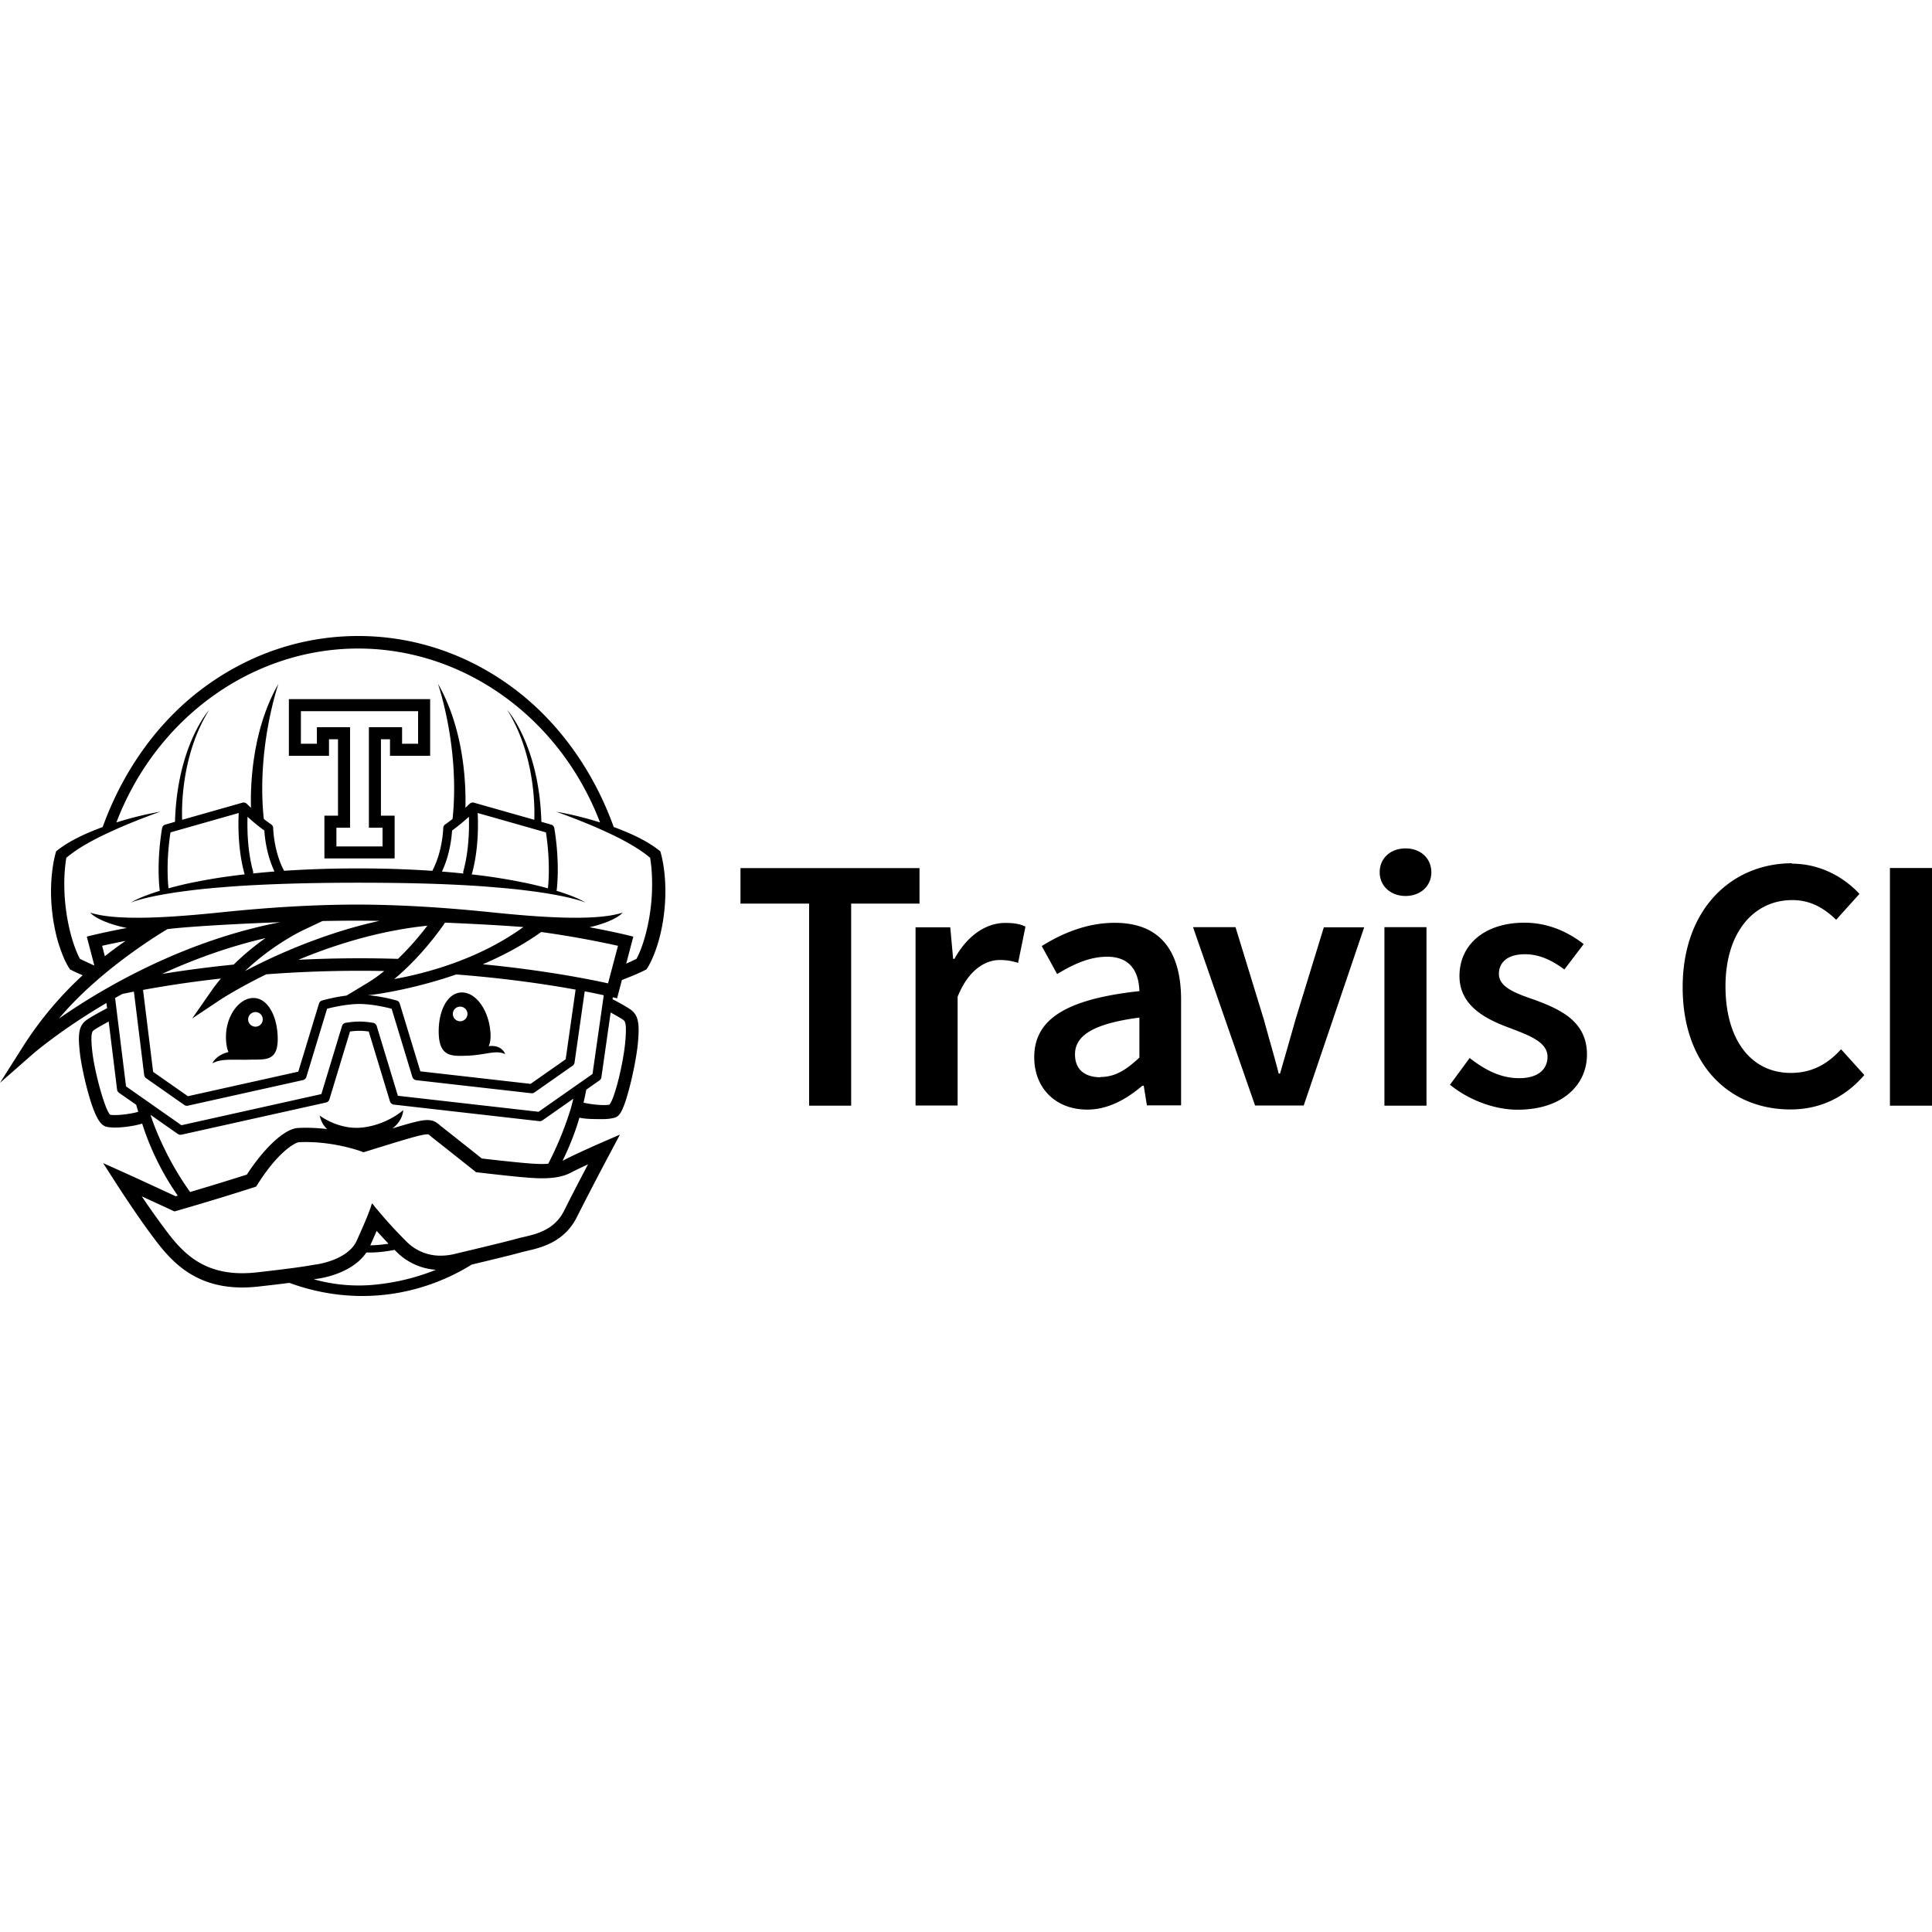 <svg xmlns="http://www.w3.org/2000/svg" width="1em" height="1em" viewBox="0 0 128 128"><path fill="currentColor" d="M23.732 42.137c-3.748 0-7.347 1.228-10.408 3.55c-2.96 2.247-5.211 5.47-6.521 9.106c-.47.173-.934.362-1.39.576c-.556.266-1.1.566-1.606.963l-.09.07l-.033.125a7 7 0 0 0-.116.489a9 9 0 0 0-.078.478a11 11 0 0 0-.094.961a12 12 0 0 0 .057 1.924q.102.957.357 1.896q.131.468.311.926a7 7 0 0 0 .195.457q.055.111.116.225l.062.113c.024.041.042.072.078.127l.065.102l.101.05c.108.056.197.1.295.145l.287.129l.157.064a23.7 23.7 0 0 0-3.934 4.692L0 71.74l2.168-1.902c.037-.032 1.852-1.606 4.883-3.387l.043.348c-.198.102-1.153.604-1.436.84c-.469.39-.49.996-.365 2.125c.064.578.282 1.7.574 2.728c.503 1.773.873 2.086 1.198 2.16c.145.035.335.051.546.051c.58 0 1.325-.114 1.809-.26a17.8 17.8 0 0 0 2.357 4.77l-.142.04c-.591-.273-2.655-1.23-3.35-1.542l-1.453-.652l.86 1.337c.062.097 1.544 2.409 2.755 3.965c1.131 1.454 2.68 2.938 5.604 2.938q.527 0 1.097-.065c.873-.099 1.53-.176 2.028-.24c3.068 1.128 6.453 1.195 9.664-.021a14 14 0 0 0 2.414-1.192l.043-.01c1.194-.287 2.55-.61 3.219-.798c.108-.03.24-.06.38-.094c.933-.214 2.49-.577 3.32-2.238a222 222 0 0 1 2.22-4.272l.636-1.197l-1.244.539c-.066.03-1.641.716-2.46 1.146q-.046.024-.096.047c.664-1.355 1-2.441 1.117-2.857c.457.11 1.139.096 1.638.096c.246 0 .498-.042.663-.084c.324-.083.574-.298 1.046-2.127c.274-1.063.472-2.22.526-2.815c.105-1.158.07-1.777-.403-2.168c-.235-.194-.924-.566-1.275-.75l.016-.127l.283.07l.318-1.21q.168-.07.367-.149a20 20 0 0 0 .576-.234l.288-.13a8 8 0 0 0 .295-.144l.101-.052l.066-.1a2 2 0 0 0 .077-.127l.062-.113a4 4 0 0 0 .115-.225a9 9 0 0 0 .196-.457q.179-.458.31-.926a12 12 0 0 0 .356-1.896a12 12 0 0 0 .058-1.926a11 11 0 0 0-.091-.959a7 7 0 0 0-.08-.478a6 6 0 0 0-.114-.489l-.035-.125l-.088-.068c-.505-.397-1.051-.699-1.605-.965a17 17 0 0 0-1.393-.576c-1.309-3.634-3.561-6.859-6.521-9.106c-3.06-2.322-6.66-3.55-10.409-3.55m0 .83c6.969 0 13.353 4.543 16.022 11.521a23 23 0 0 0-1.135-.326a21 21 0 0 0-1.765-.383q.425.153.845.313q.42.157.838.326c.555.223 1.107.454 1.645.707c.54.247 1.071.511 1.578.807c.468.27.916.565 1.312.898c.018.1.035.21.047.314q.028.221.047.442a13 13 0 0 1-.424 4.436a9 9 0 0 1-.273.837a7 7 0 0 1-.168.403a5 5 0 0 1-.094.19l-.035.071l-.135.067l-.265.125l-.284.127l.471-1.787c-.11-.03-1.139-.296-2.906-.623l.164-.038a8 8 0 0 0 1.08-.345a5 5 0 0 0 .51-.246c.163-.094.323-.199.447-.34c-1.77.578-5.43.316-8.686-.02c-2.974-.307-5.957-.507-8.955-.513c-2.997.007-5.979.206-8.955.513c-3.253.336-6.912.598-8.683.02c.124.141.284.246.447.34c.163.092.336.172.51.246a8 8 0 0 0 1.47.43c-1.612.306-2.548.547-2.652.576l.492 1.877l-.027.025c-.169-.075-.373-.174-.522-.242l-.265-.125l-.135-.067l-.037-.072q-.046-.092-.092-.19a6 6 0 0 1-.166-.402a9 9 0 0 1-.275-.838a13.2 13.2 0 0 1-.463-3.54a11 11 0 0 1 .088-1.338a9 9 0 0 1 .045-.313a9 9 0 0 1 1.312-.898c.507-.296 1.036-.56 1.576-.807a32 32 0 0 1 1.647-.707q.416-.17.836-.326c.28-.109.563-.21.847-.313a21 21 0 0 0-1.767.383a24 24 0 0 0-1.133.326c2.669-6.978 9.051-11.521 16.021-11.521m-5.28 2.33c-1.8 3.13-1.863 6.906-1.823 8.223a9 9 0 0 1-.277-.266l-.014-.01l-.006-.008l-.012-.008l-.039-.023l-.017-.01a.3.3 0 0 0-.051-.017l-.012-.004a.3.3 0 0 0-.064-.006l-.016.002l-.05.006q-.006.001-.01.004l-3.994 1.134c-.032-.815-.05-4.318 1.785-7.271c-.064.072-2.118 2.417-2.258 7.404l-.643.184a.3.3 0 0 0-.213.238c-.392 2.377-.166 4.04-.156 4.11q.004.02.01.038l-.154.047c-.61.2-1.219.412-1.772.735c.296-.117.602-.202.908-.278q.462-.116.928-.203a29 29 0 0 1 1.873-.293a40 40 0 0 1 1.883-.203c.63-.053 1.26-.106 1.89-.142c2.524-.15 5.053-.196 7.584-.198c2.532.003 5.062.04 7.584.196c.632.036 1.261.091 1.891.144a42 42 0 0 1 1.883.203a29 29 0 0 1 1.873.293c.31.06.62.125.926.203c.308.076.614.16.91.278c-.553-.324-1.164-.536-1.772-.735l-.156-.047q.007-.017.01-.039c.01-.07.235-1.732-.156-4.109a.3.3 0 0 0-.213-.238l-.645-.184c-.138-4.987-2.192-7.332-2.256-7.404c1.835 2.953 1.82 6.456 1.787 7.271l-3.996-1.134l-.01-.004l-.05-.006l-.016-.002a.2.2 0 0 0-.064.006l-.01.002q-.026.007-.053.02l-.017.007l-.04.025l-.011.008l-.008.008l-.012.01c-.003.004-.11.108-.277.266c.04-1.317-.023-5.093-1.82-8.223c.037.11 1.463 4.282.97 8.959a8 8 0 0 1-.488.363a.3.3 0 0 0-.13.24c0 .016-.036 1.506-.694 2.774a.3.3 0 0 0-.024.062a72 72 0 0 0-4.918-.16a73 73 0 0 0-4.916.158a.4.4 0 0 0-.023-.06c-.658-1.268-.692-2.758-.693-2.774a.3.3 0 0 0-.13-.24a8 8 0 0 1-.491-.363c-.492-4.677.936-8.85.974-8.96zm.687 1.023v3.752h2.658v-1.095h.596v5.064h-.9v2.832h4.652v-2.832h-.907v-5.064h.6v1.095h2.66V46.32zm.797.797h7.763v2.158h-1.06v-1.097H24.44v6.662h.905v1.236h-3.057V54.84h.904v-6.662h-2.197v1.097h-1.06zm-4.12 6.746c-.039.766-.058 2.428.377 4.012a.4.4 0 0 0 .022.053l-.133.015c-.634.077-1.27.159-1.902.264c-.631.107-1.26.223-1.885.361a31 31 0 0 0-1.13.284c-.032-.268-.174-1.724.13-3.704zm15.83 0l4.524 1.285c.304 1.982.162 3.437.13 3.704a32 32 0 0 0-1.128-.282a38 38 0 0 0-3.79-.625q-.066-.008-.134-.013a.4.4 0 0 0 .024-.057c.434-1.584.415-3.246.375-4.012zm-.581.25c.027.8.006 2.248-.366 3.604a.3.3 0 0 0 0 .156a59 59 0 0 0-1.42-.13c.532-1.115.647-2.302.672-2.72c.408-.29.815-.639 1.114-.91m-14.665.002c.299.271.704.618 1.114.908c.024.418.14 1.602.672 2.715q-.713.057-1.422.133a.3.3 0 0 0 0-.154c-.372-1.353-.39-2.801-.364-3.602m76.723 2.094c-.993 0-1.715.645-1.715 1.586c0 .906.731 1.566 1.715 1.566s1.707-.66 1.707-1.566c0-.94-.723-1.586-1.707-1.586m25.62.984c-4.041 0-7.262 3.058-7.262 8.213c0 5.208 3.152 8.098 7.14 8.098c1.994 0 3.632-.818 4.895-2.281l-1.541-1.707c-.889.984-1.935 1.568-3.328 1.568c-2.622 0-4.329-2.178-4.329-5.748c0-3.527 1.846-5.703 4.424-5.703c1.202 0 2.092.52 2.91 1.304l1.541-1.714c-.992-1.072-2.56-2.002-4.476-2.002zm6.47.315v15.744H128V57.508zm-76.154.008v2.351h4.546v13.385h2.786V59.867h4.529v-2.351zm-25.448 3.48h.002q.765.002 1.53.014a31 31 0 0 0-2.48.654a38 38 0 0 0-6.427 2.67c1.707-1.633 3.521-2.547 3.729-2.648l.02-.012l1.382-.654q1.124-.023 2.244-.024m-5.047.102a33 33 0 0 0-2.603.615c-5.3 1.483-9.593 4.057-12.057 5.77c2.536-3.032 6.229-5.352 7.192-5.928a35 35 0 0 1 1.416-.133a110 110 0 0 1 2.218-.147a194 194 0 0 1 3.834-.177m10.92.029q1.507.063 3.014.148q1.084.063 2.164.143l.008.004l-.22.158c-2.953 2.06-6.365 2.933-8.333 3.285c1.39-1.15 2.473-2.506 3.02-3.246c.17-.232.289-.405.347-.492m71.52.004c-2.656 0-4.31 1.462-4.31 3.535c0 1.977 1.758 2.864 3.308 3.43c1.263.487 2.525.923 2.525 1.916c0 .81-.6 1.42-1.87 1.42c-1.203 0-2.214-.506-3.276-1.325l-.008-.017l-1.307 1.777c1.167.958 2.866 1.654 4.477 1.654c2.978 0 4.598-1.653 4.598-3.656c0-2.203-1.777-2.988-3.397-3.597c-1.263-.436-2.437-.837-2.437-1.743c0-.749.549-1.304 1.724-1.304c.958 0 1.793.4 2.612 1.01l1.28-1.682c-.957-.75-2.29-1.418-3.92-1.418zm-27.152.008c-1.873 0-3.526.722-4.832 1.54l1.017 1.856c1.028-.627 2.133-1.15 3.309-1.15c1.585 0 2.116 1.054 2.142 2.316l-.017-.035c-4.833.531-6.95 1.855-6.95 4.38c0 2.073 1.446 3.468 3.51 3.468c1.394 0 2.613-.698 3.658-1.586h.086l.21 1.306h2.265v-7.002c0-3.291-1.438-5.093-4.398-5.093m-7.262.008c-1.263 0-2.509.837-3.354 2.378h-.088l-.191-2.09h-2.299v11.81h2.787V66.04c.714-1.794 1.847-2.437 2.787-2.437c.497 0 .81.069 1.22.19l.488-2.403c-.366-.174-.74-.244-1.35-.244zm-38.276.183a15 15 0 0 1-.23.295a19 19 0 0 1-1.717 1.902a85 85 0 0 0-2.514-.039a85 85 0 0 0-4.086.1c1.832-.76 4.033-1.501 6.416-1.947a25 25 0 0 1 2.131-.31zm50.727.096l4.111 11.818h3.223l4.006-11.808h-2.674l-1.88 6.12c-.323 1.159-.672 2.352-1.02 3.571h-.088c-.314-1.22-.67-2.412-.983-3.57l-1.88-6.131zm12.68 0v11.826h2.787V61.426H91.72zm-55.87.322a64 64 0 0 1 5.092.914l-.658 2.488c-1.34-.295-4.287-.875-8.299-1.265c1.311-.56 2.647-1.26 3.866-2.137zm-18.257.402a16.4 16.4 0 0 0-2.11 1.756a80 80 0 0 0-4.752.62c2.03-.934 4.346-1.791 6.862-2.376m-9.274.188a23 23 0 0 0-1.373 1.014l-.181-.69c.387-.088.912-.2 1.554-.324m15.533 1.978q.816.001 1.604.016a10 10 0 0 1-1.156.818l-1.344.81c-.843.104-1.575.314-1.617.325a.2.2 0 0 0-.069.03a.3.3 0 0 0-.138.175L19.763 71l-7.314 1.627l-2.304-1.613l-.668-5.43a74 74 0 0 1 5.158-.754q-.34.403-.65.85l-1.253 1.797l1.823-1.215c.027-.02 1.188-.784 3.086-1.711a83 83 0 0 1 6.213-.235zm6.37.245c3.332.255 6.052.665 7.912 1.004l-.658 4.617l-2.325 1.627l-7.302-.83l-1.366-4.489a.3.3 0 0 0-.207-.205a11 11 0 0 0-1.908-.355l.174-.012c.152-.01 2.672-.32 5.68-1.357m8.515 1.117c.507.097.93.186 1.262.258l-.744 5.218l-3.574 2.504l-9.32-1.06l-1.403-4.62a.3.3 0 0 0-.244-.214a6 6 0 0 0-.906-.084a6 6 0 0 0-.907.084a.31.31 0 0 0-.244.215l-1.367 4.507l-9.27 2.063l-3.671-2.574l-.725-5.856q.237-.133.48-.267a55 55 0 0 1 .766-.155l.682 5.526a.3.3 0 0 0 .129.213l2.527 1.77a.3.3 0 0 0 .174.056a.3.3 0 0 0 .068-.008l7.621-1.695a.31.31 0 0 0 .225-.21l1.373-4.517c.367-.095 1.311-.316 2.14-.316c.827 0 1.77.221 2.137.316l1.373 4.518a.31.31 0 0 0 .258.215l7.621.865a.3.3 0 0 0 .21-.053l2.527-1.77a.3.3 0 0 0 .129-.207zm-8.17.076c-.946.033-1.552 1.26-1.5 2.748c.052 1.486.845 1.477 1.791 1.443c1.272-.023 1.97-.415 2.608-.107c-.01-.036-.21-.633-1.09-.527c.102-.221.147-.52.115-.928c-.116-1.484-.978-2.662-1.924-2.63zm-13.789.365c-.947.008-1.863 1.227-1.806 2.713c.015.387.072.666.164.867c-.826.207-1.052.716-1.065.748c.52-.28 1.107-.237 2.026-.236q.147.002.306-.002l.276-.006c.947-.01 1.734.081 1.72-1.406s-.675-2.687-1.62-2.678zm13.698.574a.48.48 0 0 1 .492.475a.487.487 0 0 1-.475.494a.485.485 0 0 1-.492-.476a.48.48 0 0 1 .475-.493m-13.563.36a.48.48 0 0 1 .494.47a.483.483 0 0 1-.469.497a.484.484 0 0 1-.498-.471a.484.484 0 0 1 .473-.496m23.543.029c.372.202.754.42.867.516c.113.091.2.33.1 1.443c-.122 1.365-.696 3.76-1.051 4.145c-.391.075-1.214-.015-1.715-.131c.086-.344.112-.51.182-.862l.875-.613a.3.3 0 0 0 .129-.207l.613-4.29zm35.031.336v2.647c-.87.818-1.61 1.289-2.586 1.289l.01.017c-.993 0-1.69-.47-1.69-1.515c0-1.176 1.062-2.02 4.266-2.438m-68.287.262l.555 4.506a.3.3 0 0 0 .129.214l1.138.795q.066.234.137.465c-.471.139-1.431.27-1.865.194c-.36-.363-1.033-2.857-1.18-4.182c-.119-1.074-.035-1.306.074-1.397c.127-.106.601-.375 1.012-.595m16.61.613q.265 0 .619.047l1.406 4.629a.31.31 0 0 0 .258.215l.652.074l8.982 1.021a.3.3 0 0 0 .211-.052l.903-.633l.832-.584l.31-.217q-.076.322-.164.64a22 22 0 0 1-1.5 3.67a6 6 0 0 1-.396.014c-.435 0-.88-.037-1.371-.082a130 130 0 0 1-2.633-.283a767 767 0 0 0-2.676-2.12l-.111-.091c-.184-.157-.395-.334-.82-.334c-.386 0-.949.14-2.311.553c.709-.53.713-1.213.713-1.213s-1.01.936-2.637 1.146c-1.626.209-2.902-.789-2.902-.789c.053.174.13.566.498.9a12 12 0 0 0-1.393-.087q-.269 0-.529.014c-1.001.052-2.41 1.565-3.399 3.09c-.484.153-2.001.634-3.757 1.152c-1.64-2.272-2.449-4.592-2.53-4.832l.002-.002q-.051-.138-.097-.28l.422.293v.004l1.04.729l.348.242a.3.3 0 0 0 .176.055a.4.4 0 0 0 .068-.006l9.573-2.131a.3.3 0 0 0 .226-.21l1.365-4.495q.353-.047.621-.047zm4.501 6.86c.078 0 .08 0 .21.11l.134.114c1.235.971 2.764 2.188 2.78 2.2l.105.083l.133.016c.018.002 1.762.208 2.793.303c.515.045.98.086 1.455.086c.798 0 1.415-.12 1.887-.368c.305-.16.737-.367 1.148-.556c-.474.9-1.114 2.13-1.588 3.078c-.63 1.262-1.818 1.538-2.685 1.738c-.152.035-.295.067-.424.104c-.652.182-1.997.505-3.184.789c-.329.078-.65.154-.945.226a4 4 0 0 1-.932.115a3.14 3.14 0 0 1-2.281-.947a31 31 0 0 1-1.742-1.885l-.352-.418s-.099-.15-.166-.199l-.004-.004h-.002c-.043.046-.07.194-.07.194l-.213.568c-.005.012-.126.336-.73 1.688c-.587 1.315-2.678 1.585-2.698 1.587c-.12.015-.216.033-.336.053c-.353.062-1.01.178-3.562.467a9 9 0 0 1-.994.059c-2.51 0-3.817-1.237-4.856-2.575a50 50 0 0 1-1.799-2.517c.97.445 1.987.917 2.004.924l.16.074l.168-.047a174 174 0 0 0 5.08-1.545l.163-.053l.093-.144c1.426-2.256 2.54-2.785 2.739-2.795a9 9 0 0 1 .48-.012c1.983 0 3.64.614 3.656.62l.15.056l.157-.049c2.522-.782 3.672-1.139 4.068-1.139zm-3.357 6.396c.213.238.482.533.787.85q-.352.054-.7.083c-.152.008-.311.022-.456.022h-.053c.182-.404.318-.717.422-.955m1.186 1.258l.111.113a4.1 4.1 0 0 0 2.623 1.207c-1.668.677-3.24.939-4.451 1.02a11 11 0 0 1-3.631-.39c.1-.017.173-.03.262-.04c.098-.013 2.25-.295 3.218-1.736l.092.002l.238-.002c.161 0 .308-.014.461-.02a10 10 0 0 0 1.077-.154"/></svg>